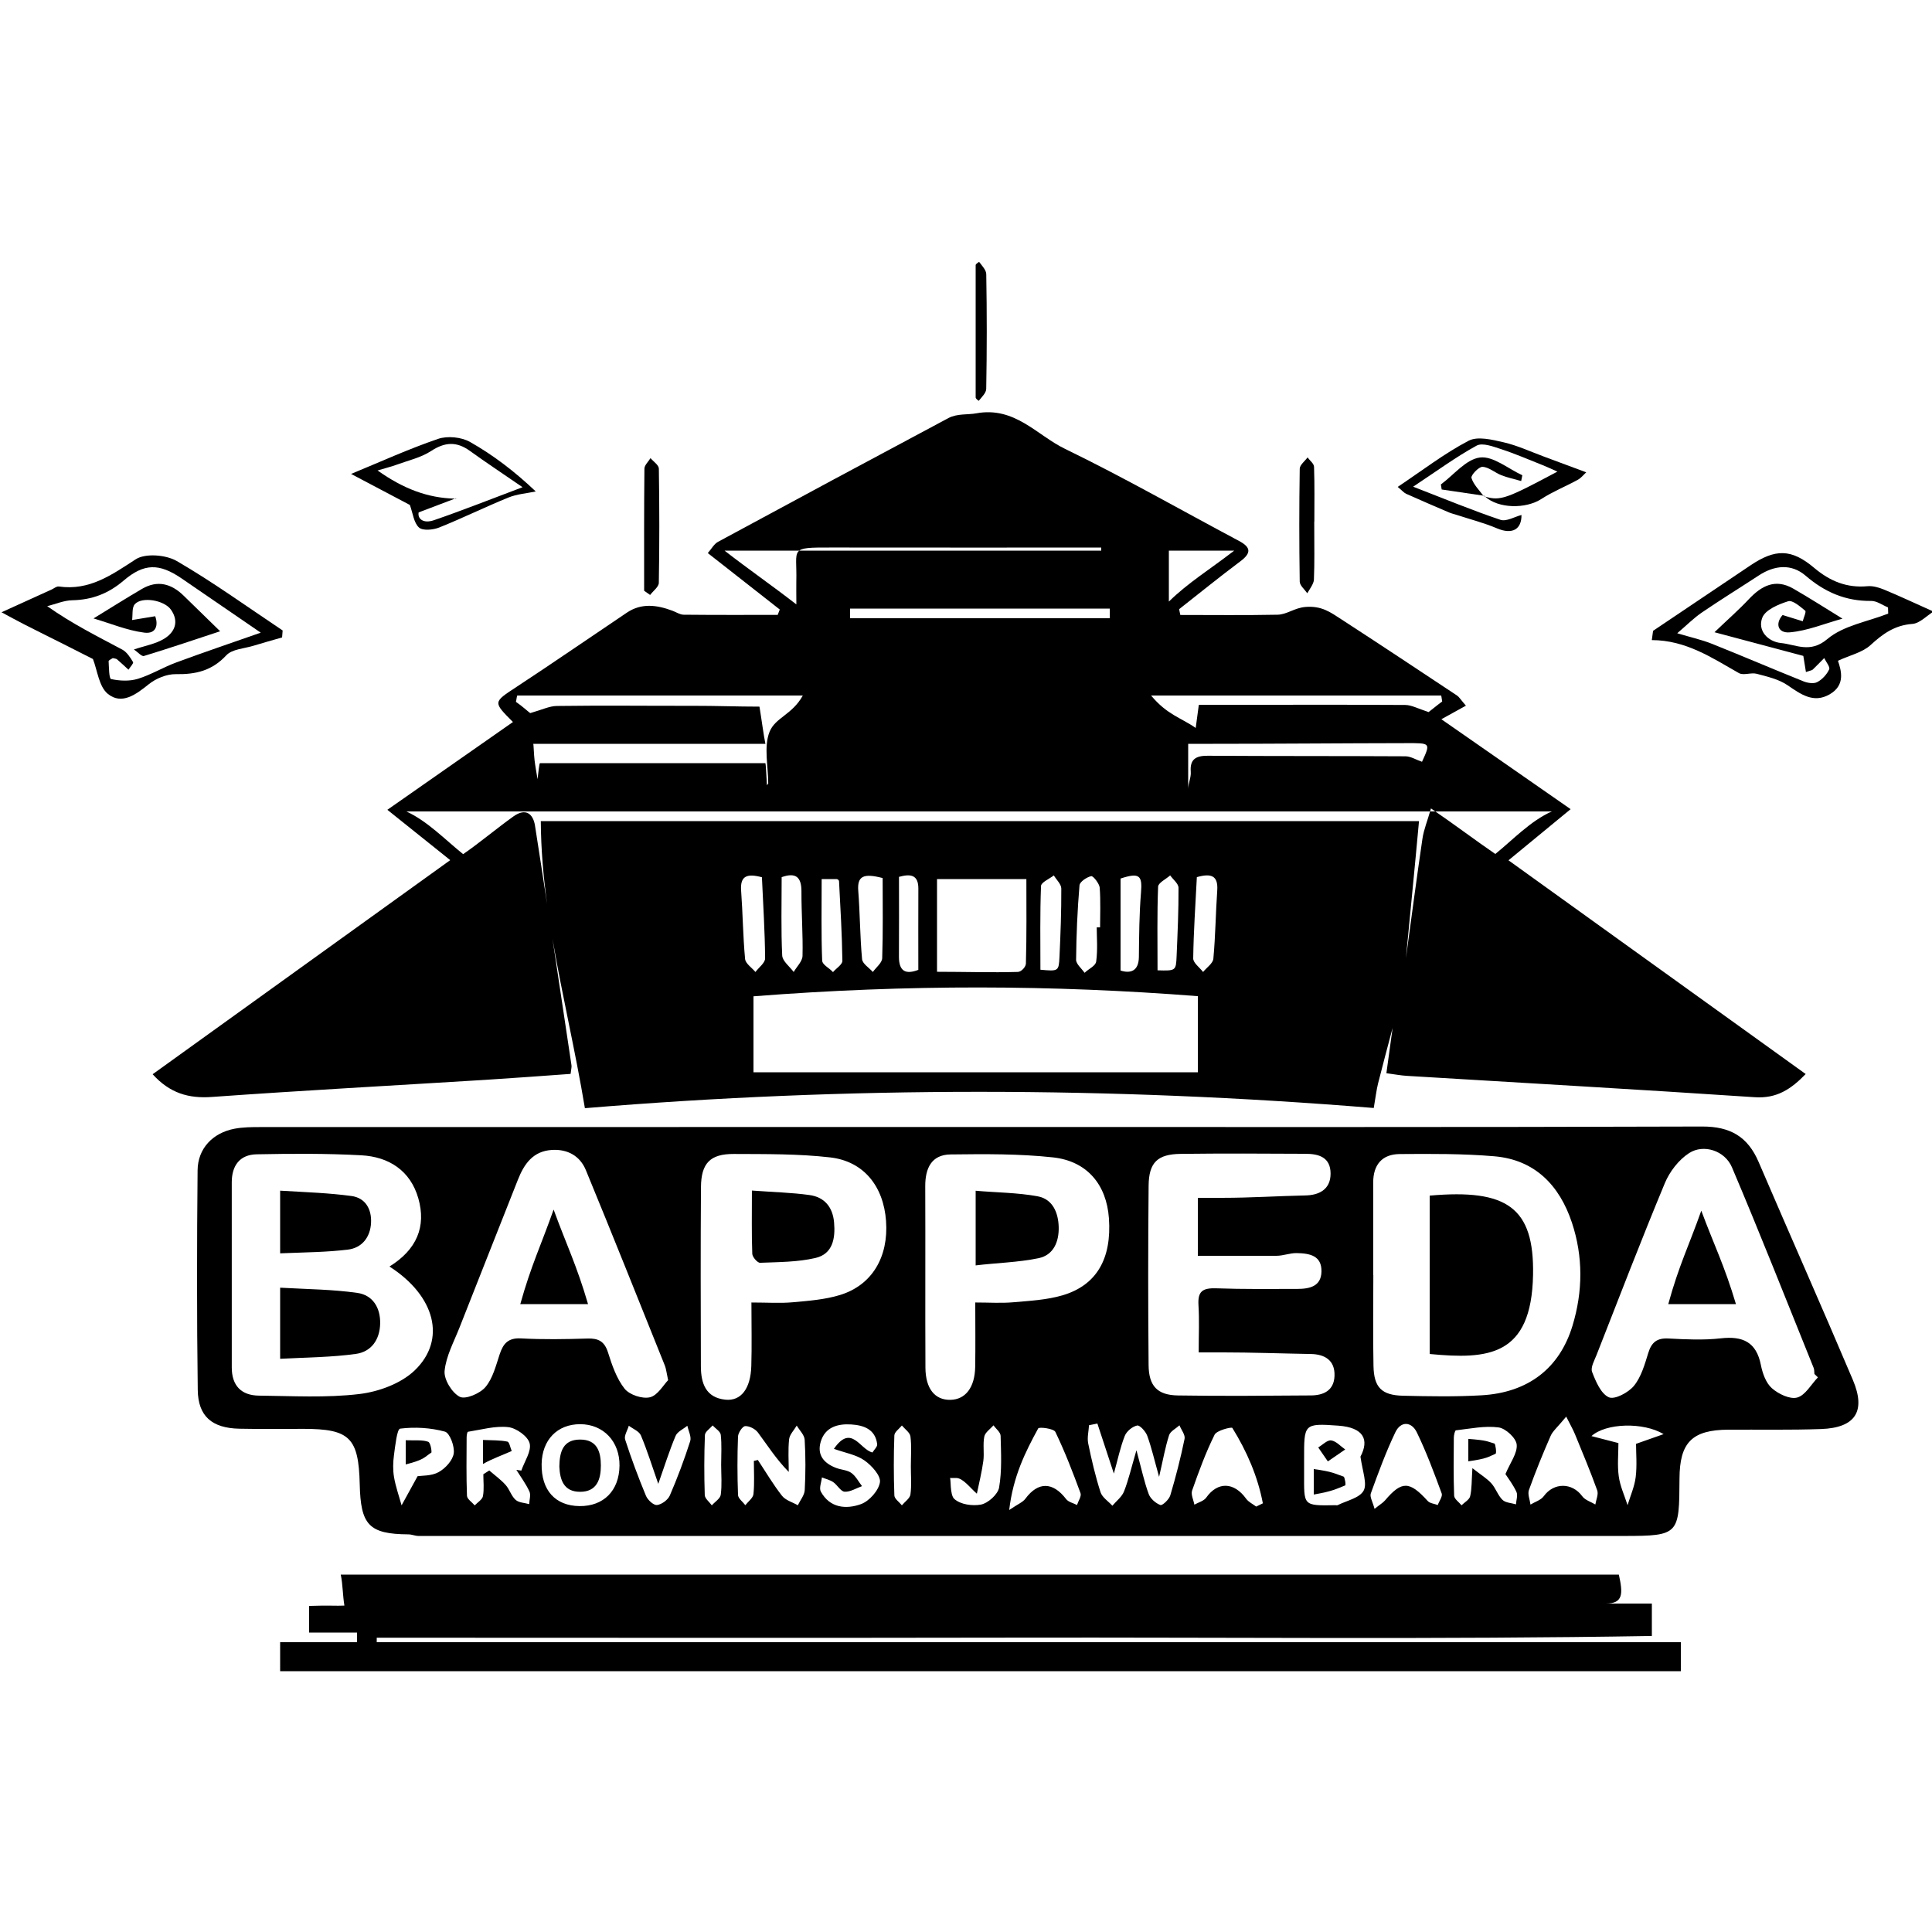 <?xml version="1.0" encoding="utf-8"?>
<!-- Generator: Adobe Illustrator 16.0.2, SVG Export Plug-In . SVG Version: 6.00 Build 0)  -->
<!DOCTYPE svg PUBLIC "-//W3C//DTD SVG 1.1//EN" "http://www.w3.org/Graphics/SVG/1.1/DTD/svg11.dtd">
<svg version="1.1" id="Layer_1" xmlns="http://www.w3.org/2000/svg" xmlns:xlink="http://www.w3.org/1999/xlink" x="0px" y="0px"
	 width="200px" height="200px" viewBox="0 0 200 200" enable-background="new 0 0 200 200" xml:space="preserve">
<g>
	<path fill-rule="evenodd" clip-rule="evenodd" d="M21.926,113.557c9.433-0.674,18.878-1.186,28.317-1.771
		c2.953-0.184,5.904-0.41,8.825-0.617c0.054-0.488,0.121-0.697,0.092-0.891c-0.656-4.367-1.306-8.736-1.966-13.104
		c0.983,5.807,2.363,11.569,3.355,17.545c27.279-2.273,54.458-2.238,81.661-0.02c0.206-1.189,0.281-1.879,0.448-2.545
		c0.482-1.922,1.002-3.836,1.507-5.754c-0.213,1.545-0.426,3.092-0.646,4.699c0.878,0.117,1.494,0.236,2.114,0.273
		c12.009,0.73,24.021,1.408,36.024,2.211c2.271,0.152,3.748-0.83,5.268-2.4c-10.275-7.389-20.411-14.678-30.767-22.125
		c2.208-1.817,4.205-3.461,6.433-5.294c-4.502-3.133-8.729-6.073-13.381-9.309c1.077-0.596,1.797-0.994,2.541-1.404
		c-0.562-0.649-0.701-0.905-0.917-1.048c-3.996-2.649-7.99-5.303-12.012-7.912c-1.092-0.709-2.008-1.396-3.678-1.26
		c-1.143,0.092-1.918,0.784-2.894,0.804c-3.354,0.068-6.71,0.026-10.065,0.026c-0.041-0.199-0.082-0.398-0.123-0.598
		c2.11-1.657,4.193-3.35,6.341-4.956c1.138-0.852,1.107-1.445-0.133-2.105c-6.009-3.196-11.927-6.579-18.045-9.549
		c-2.904-1.41-5.177-4.404-9.173-3.663c-0.837,0.155-1.975,0.01-2.866,0.485c-7.966,4.247-15.919,8.52-23.858,12.816
		c-0.412,0.223-0.671,0.727-1.057,1.163c2.623,2.057,5.037,3.949,7.451,5.843c-0.071,0.186-0.143,0.371-0.215,0.557
		c-3.247,0-6.495,0.015-9.741-0.019c-0.386-0.005-0.769-0.269-1.154-0.412c-1.6-0.596-3.193-0.826-4.717,0.197
		c-3.809,2.559-7.586,5.165-11.42,7.685c-2.428,1.597-2.464,1.543-0.374,3.638c-4.286,2.995-8.549,5.976-13.001,9.087
		c2.347,1.88,4.329,3.467,6.508,5.212c-10.452,7.519-20.622,14.834-30.807,22.163C17.575,113.164,19.514,113.729,21.926,113.557z
		 M77.131,99.27c-0.22-2.348-0.237-4.714-0.41-7.067c-0.114-1.541,0.609-1.8,2.153-1.391c0.13,2.864,0.307,5.629,0.33,8.396
		c0.004,0.468-0.652,0.941-1.002,1.412C77.83,100.172,77.176,99.75,77.131,99.27z M124,111c-15,0-30,0-46,0c0-2,0-4.896,0-7.863
		c16-1.25,31-1.184,46-0.014C124,106.01,124,109,124,111z M80.917,90.803c1.391-0.49,2.056-0.092,2.049,1.48
		c-0.01,2.224,0.165,4.45,0.111,6.672c-0.014,0.562-0.595,1.109-0.915,1.663c-0.416-0.567-1.16-1.119-1.188-1.705
		C80.844,96.283,80.917,93.643,80.917,90.803z M85.058,91c0.503,0,1.032,0,1.537,0c0.11,0,0.257,0.107,0.262,0.219
		c0.141,2.768,0.309,5.467,0.346,8.238c0.006,0.398-0.631,0.771-0.971,1.175c-0.392-0.44-1.104-0.748-1.122-1.202
		C85.005,96.669,85.058,94,85.058,91z M91.371,90.896c0,2.765,0.048,5.531-0.046,8.293c-0.016,0.487-0.63,0.953-0.968,1.429
		c-0.388-0.439-1.071-0.853-1.115-1.324c-0.218-2.351-0.213-4.721-0.395-7.076C88.729,90.688,89.384,90.374,91.371,90.896z
		 M93.063,90.772c1.194-0.328,2.011-0.227,2.004,1.222c-0.013,2.762-0.003,5.524-0.003,8.406c-1.252,0.477-2.019,0.22-2.006-1.392
		C93.078,96.317,93.063,93.625,93.063,90.772z M97,100.599C97,97.268,97,94,97,91c3,0,5.925,0,9.25,0c0,3,0.035,5.805-0.049,8.752
		c-0.009,0.33-0.457,0.851-0.835,0.861C102.603,100.692,100,100.599,97,100.599z M107.766,91.716
		c0.015-0.38,0.863-0.729,1.326-1.093c0.271,0.454,0.771,0.906,0.773,1.361c0.011,2.355-0.077,4.714-0.188,7.069
		c-0.071,1.502-0.116,1.5-1.973,1.333C107.704,97.498,107.653,94.604,107.766,91.716z M113.476,99.537
		c-0.065,0.468-0.777,0.749-1.194,1.167c-0.31-0.432-0.889-0.917-0.885-1.347c0.025-2.563,0.137-5.153,0.352-7.707
		c0.031-0.367,0.738-0.842,1.204-0.95c0.223-0.051,0.853,0.795,0.885,1.168C113.948,93.175,113.88,95,113.88,96
		c-0.115,0-0.231,0-0.347,0C113.533,97,113.646,98.314,113.476,99.537z M116,100.469c0-3.241,0-6.399,0-9.523
		c2-0.66,2.257-0.281,2.116,1.452c-0.181,2.212-0.196,4.436-0.219,6.654C117.883,100.558,117,100.792,116,100.469z M119.887,91.789
		c0.016-0.405,0.813-0.779,1.249-1.168c0.303,0.428,0.862,0.854,0.864,1.283c0.012,2.359-0.098,4.72-0.198,7.077
		c-0.064,1.522-0.09,1.521-1.974,1.467C119.828,97.456,119.776,94.62,119.887,91.789z M126.008,92.176
		c-0.162,2.355-0.184,4.722-0.402,7.071c-0.045,0.486-0.694,0.916-1.064,1.372c-0.357-0.469-1.026-0.94-1.021-1.403
		c0.037-2.769,0.229-5.534,0.376-8.415C125.387,90.38,126.113,90.643,126.008,92.176z M121,57c2,0,3.886,0,6.768,0
		C125.17,59,123,60.318,121,62.275C121,60.14,121,59,121,57z M149.18,72c0.039,0,0.077,0.461,0.115,0.619
		c-0.581,0.424-1.161,0.917-1.406,1.095c-1.139-0.376-1.777-0.732-2.419-0.736c-7.074-0.044-14.149-0.01-21.369-0.01
		c-0.093,0.724-0.194,1.389-0.322,2.389C122.244,74.286,120.827,74,119.16,72C129.435,72,139.308,72,149.18,72z M123.267,79.89
		c0.047,0.596-0.267,1.198-0.267,1.795c0-1.516,0-2.685,0-4.685c1,0,1.755,0,2.559,0c6.676,0,13.352-0.061,20.027-0.07
		c2.511-0.006,2.522-0.037,1.62,1.929c-0.625-0.211-1.166-0.564-1.709-0.567c-6.814-0.038-13.661-0.012-20.476-0.057
		C123.779,78.227,123.167,78.612,123.267,79.89z M114.89,64C106.002,64,97,64,88,64c0,0,0,0,0-1c9,0,18,0,26.887,0
		C114.888,64,114.889,64,114.89,64z M75.004,57C88.345,57,101,57,114,57c0,0,0-0.338,0-0.317c-9,0-18.59,0.01-27.898-0.004
		c-4.484-0.007-3.577,0.015-3.667,3.486c-0.014,0.529,0.004,1.249,0.004,2.403C79.745,60.482,77.578,59,75.004,57z M53.554,72
		c9.859,0,19.718,0,29.553,0c-1.104,2-2.841,2.268-3.441,3.752c-0.62,1.539-0.138,3.593-0.138,5.382
		c-0.046-0.071-0.092,0.198-0.138,0.126C79.338,80.438,79.285,79,79.224,79c-7.822,0-15.506,0-23.321,0
		c-0.088,0-0.175,1.049-0.255,1.662c-0.098-0.611-0.226-1.27-0.309-1.952C55.265,78.109,55.24,77,55.199,77
		c8.16,0,16.007,0,24.034,0c-0.202-1-0.4-2.572-0.613-3.85c-2.273,0-4.539-0.088-6.804-0.084c-4.729,0.009-9.458-0.051-14.186,0.016
		c-0.752,0.011-1.499,0.382-2.741,0.739c-0.194-0.133-0.836-0.726-1.479-1.165C53.458,72.49,53.506,72,53.554,72z M42.065,84
		c39.742,0,78.895,0,118.576,0c-2.233,1-4,2.912-5.846,4.404c-2.061-1.409-4.11-2.97-6.662-4.716
		c-0.363,1.295-0.738,2.162-0.884,3.144c-0.607,4.103-1.145,8.25-1.708,12.359c0.45-4.725,0.899-9.19,1.354-14.19
		c-30.542,0-60.656,0-90.912,0c0.019,3,0.27,5.727,0.651,8.58c-0.412-2.695-0.827-5.427-1.253-8.121
		c-0.185-1.173-0.932-1.873-2.226-0.948c-1.746,1.249-3.531,2.753-5.21,3.91C46.026,86.876,44.242,85,42.065,84z"/>
	<path fill-rule="evenodd" clip-rule="evenodd" d="M182.052,120.287c-1.125-2.621-2.932-3.678-5.85-3.67
		c-24.904,0.082-49.81,0.047-74.715,0.049c-24.835,0.002-49.67,0-74.506,0.008c-0.9,0-1.818,0.004-2.696,0.17
		c-2.245,0.422-3.808,2.035-3.83,4.303c-0.073,7.582-0.084,15.166,0.017,22.748c0.037,2.73,1.485,3.939,4.29,4.004
		c2.225,0.049,4.452,0.016,6.678,0.016c4.759,0.002,5.688,0.92,5.799,5.734c0.098,4.184,0.914,5.16,5.042,5.188
		c0.348,0.002,0.696,0.164,1.043,0.164c41.601,0,83.202,0,124.802,0c5.706,0,5.706-0.164,5.735-5.941
		c0.019-3.711,1.271-5.039,5.058-5.061c3.199-0.018,6.402,0.047,9.598-0.066c3.55-0.127,4.669-1.835,3.289-5.089
		C188.612,135.306,185.28,127.809,182.052,120.287z M118.904,122.752c0.024-2.42,0.919-3.273,3.324-3.303
		c4.312-0.053,8.624-0.031,12.937-0.008c1.353,0.006,2.569,0.354,2.576,2.039c0.008,1.707-1.27,2.244-2.583,2.271
		c-2.851,0.059-5.702,0.248-8.554,0.248c-0.747,0-1.604,0-2.604,0c0,2,0,3,0,6c3,0,5.533,0,8.146,0c0.695,0,1.391-0.291,2.087-0.279
		c1.385,0.025,2.599,0.279,2.565,1.914c-0.031,1.523-1.204,1.793-2.505,1.795c-2.781,0.002-5.566,0.038-8.345-0.062
		c-1.488-0.055-1.969,0.321-1.881,1.757c0.097,1.584,0.022,2.875,0.022,4.875c0.965,0,1.7,0,2.437,0
		c3.061,0,6.121,0.115,9.181,0.168c1.376,0.023,2.503,0.607,2.442,2.266c-0.055,1.539-1.163,2.012-2.438,2.021
		c-4.59,0.033-9.181,0.077-13.771,0.003c-2.115-0.033-3.018-0.96-3.037-3.146C118.848,135.123,118.845,128.941,118.904,122.752z
		 M37.204,144.309c-3.427,0.41-6.933,0.201-10.404,0.166c-1.826-0.02-2.806-1.041-2.807-2.906
		c-0.002-6.391,0.004-12.781-0.001-19.174c-0.002-1.744,0.84-2.867,2.574-2.902c3.608-0.07,7.227-0.094,10.828,0.102
		c2.857,0.152,5.088,1.58,5.91,4.455c0.84,2.939-0.173,5.318-2.986,7.061c4.738,3.037,5.925,7.574,2.609,10.754
		C41.51,143.223,39.205,144.07,37.204,144.309z M46.97,150.457c-0.106,0.725-0.869,1.555-1.564,1.938
		c-0.743,0.41-1.743,0.35-2.177,0.42c-0.716,1.303-1.187,2.16-1.657,3.018c-0.27-0.973-0.614-1.934-0.783-2.926
		c-0.126-0.742-0.106-1.533-0.004-2.283c0.131-0.965,0.312-2.691,0.638-2.732c1.522-0.189,3.153-0.096,4.633,0.309
		C46.562,148.338,47.077,149.729,46.97,150.457z M54.782,155.707c-0.479-0.137-1.075-0.145-1.408-0.445
		c-0.446-0.4-0.625-1.086-1.035-1.543c-0.499-0.557-1.121-1.002-1.689-1.496c-0.205,0.131-0.41,0.26-0.615,0.391
		c0,0.756,0.094,1.531-0.04,2.264c-0.066,0.359-0.555,0.643-0.852,0.959c-0.28-0.332-0.789-0.654-0.802-0.996
		c-0.078-2.014-0.044-4.029-0.036-6.045c0.001-0.201,0.059-0.566,0.134-0.578c1.39-0.217,2.812-0.631,4.171-0.482
		c0.83,0.09,2.027,0.941,2.217,1.67c0.211,0.814-0.533,1.875-0.86,2.83c-0.171-0.025-0.343-0.053-0.514-0.078
		c0.461,0.742,0.991,1.453,1.353,2.242C54.969,154.756,54.8,155.266,54.782,155.707z M59.983,155.91
		c-2.502-0.031-3.955-1.646-3.914-4.352c0.039-2.494,1.619-4.129,3.991-4.127c2.407,0.002,4.104,1.797,4.071,4.305
		C64.097,154.316,62.482,155.941,59.983,155.91z M62.941,140.006c-0.362-1.15-0.991-1.477-2.125-1.441
		c-2.291,0.07-4.589,0.109-6.875-0.014c-1.323-0.072-1.841,0.518-2.211,1.631c-0.393,1.182-0.71,2.498-1.476,3.406
		c-0.565,0.67-2.071,1.311-2.664,1.006c-0.806-0.416-1.649-1.795-1.565-2.674c0.148-1.535,0.963-3.014,1.546-4.498
		c2.002-5.098,4.031-10.186,6.037-15.283c0.647-1.641,1.563-2.973,3.515-3.096c1.629-0.104,2.918,0.615,3.525,2.088
		c2.774,6.729,5.469,13.49,8.182,20.244c0.127,0.316,0.155,0.674,0.335,1.5c-0.494,0.5-1.08,1.576-1.881,1.77
		c-0.786,0.191-2.12-0.252-2.624-0.885C63.827,142.709,63.355,141.32,62.941,140.006z M71.449,149.188
		c-0.612,1.904-1.313,3.785-2.107,5.621c-0.199,0.459-0.843,0.934-1.33,0.99c-0.35,0.041-0.964-0.523-1.141-0.951
		c-0.794-1.912-1.52-3.857-2.157-5.826c-0.127-0.395,0.241-0.951,0.381-1.432c0.429,0.328,1.065,0.568,1.249,1.002
		c0.641,1.512,1.125,3.09,1.8,5.016c0.673-1.906,1.158-3.467,1.793-4.965c0.188-0.443,0.799-0.705,1.216-1.051
		C71.264,148.127,71.595,148.734,71.449,149.188z M74.613,154.734c-0.053,0.398-0.603,0.734-0.926,1.098
		c-0.255-0.354-0.719-0.703-0.731-1.064c-0.067-2.07-0.064-4.145,0.016-6.213c0.013-0.342,0.521-0.664,0.8-0.994
		c0.294,0.322,0.802,0.619,0.841,0.969c0.114,1.023,0.041,2.066,0.041,3.104C74.657,152.668,74.747,153.715,74.613,154.734z
		 M83.306,154.252c-0.028,0.535-0.465,1.049-0.714,1.572c-0.557-0.318-1.273-0.514-1.64-0.982c-0.917-1.168-1.675-2.461-2.498-3.705
		c-0.138,0.031-0.276,0.064-0.415,0.096c0,1.146,0.076,2.301-0.041,3.434c-0.042,0.408-0.548,0.768-0.842,1.15
		c-0.264-0.354-0.744-0.697-0.757-1.061c-0.075-2.012-0.077-4.029-0.001-6.041c0.015-0.393,0.465-1.07,0.741-1.084
		c0.438-0.021,1.047,0.293,1.322,0.662c0.989,1.326,1.869,2.734,3.19,4.08c0-1.127-0.082-2.264,0.037-3.377
		c0.054-0.496,0.514-0.947,0.79-1.42c0.287,0.49,0.792,0.965,0.822,1.469C83.403,150.775,83.398,152.52,83.306,154.252z
		 M91.091,153.439c-0.13,0.861-1.103,1.955-1.959,2.266c-1.527,0.553-3.221,0.42-4.159-1.293c-0.198-0.361,0.062-0.975,0.111-1.471
		c0.394,0.158,0.829,0.256,1.171,0.488c0.432,0.295,0.771,0.965,1.181,0.992c0.585,0.037,1.199-0.363,1.8-0.576
		c-0.361-0.467-0.646-1.039-1.105-1.369c-0.425-0.305-1.048-0.318-1.564-0.512c-1.253-0.471-2.014-1.328-1.607-2.711
		c0.45-1.531,1.777-1.881,3.15-1.795c1.278,0.08,2.506,0.48,2.696,2.047c0.031,0.256-0.307,0.555-0.487,0.854
		c-1.294-0.289-2.178-3.008-3.993-0.375c1.167,0.418,2.303,0.6,3.153,1.193C90.228,151.699,91.194,152.764,91.091,153.439z
		 M86.967,134.055c-1.567,0.482-3.26,0.607-4.908,0.756c-1.294,0.117-2.607,0.023-4.271,0.023c0,2.434,0.05,4.512-0.013,6.584
		c-0.071,2.342-1.071,3.645-2.687,3.475c-2.035-0.211-2.528-1.711-2.533-3.449c-0.018-6.18-0.035-12.361,0.009-18.543
		c0.018-2.49,0.952-3.455,3.41-3.443c3.326,0.016,6.675-0.021,9.969,0.357c3.474,0.4,5.525,2.99,5.781,6.592
		C91.989,130.123,90.275,133.039,86.967,134.055z M94.248,154.707c-0.057,0.406-0.576,0.75-0.886,1.123
		c-0.271-0.34-0.766-0.672-0.778-1.021c-0.075-2.07-0.075-4.146-0.001-6.217c0.012-0.352,0.508-0.686,0.78-1.025
		c0.31,0.377,0.834,0.727,0.886,1.137c0.129,1.021,0.042,2.068,0.042,3.105C94.29,152.777,94.38,153.758,94.248,154.707z
		 M95.8,141.572c-0.03-6.256,0.008-12.51-0.019-18.766c-0.008-1.854,0.633-3.275,2.625-3.299c3.534-0.043,7.094-0.074,10.598,0.305
		c3.543,0.385,5.543,2.832,5.791,6.297c0.299,4.176-1.261,6.936-4.795,7.98c-1.639,0.484-3.407,0.572-5.126,0.723
		c-1.222,0.107-2.461,0.021-3.915,0.021c0,2.389,0.028,4.525-0.008,6.66c-0.036,2.141-1.004,3.389-2.565,3.418
		C96.784,144.943,95.811,143.764,95.8,141.572z M103.426,153.988c-0.124,0.711-1.158,1.639-1.901,1.77
		c-0.865,0.15-2.07,0.004-2.736-0.588c-0.483-0.428-0.329-2.17-0.459-2.17c0.215,0,0.431,0,0.647,0c0.716,0,1.432,1.008,2.148,1.627
		c0.229-1.088,0.518-2.283,0.668-3.383c0.112-0.816-0.062-1.736,0.102-2.535c0.087-0.424,0.621-0.784,0.953-1.159
		c0.257,0.367,0.727,0.714,0.735,1.087C103.627,150.428,103.729,152.24,103.426,153.988z M111.49,155.797
		c-0.383-0.199-0.89-0.303-1.126-0.613c-1.378-1.803-2.902-1.816-4.219-0.033c-0.267,0.361-0.768,0.549-1.673,1.164
		c0.411-3.492,1.667-5.998,3.002-8.445c0.095-0.174,1.607,0.01,1.776,0.359c0.992,2.055,1.814,4.195,2.604,6.34
		C111.974,154.891,111.623,155.383,111.49,155.797z M122.626,148.951c-0.404,1.969-0.903,3.92-1.477,5.846
		c-0.126,0.426-0.819,1.078-1.022,1.004c-0.49-0.182-1.037-0.658-1.215-1.143c-0.466-1.266-0.745-2.6-1.268-4.527
		c-0.533,1.816-0.818,3.074-1.286,4.262c-0.223,0.564-0.793,0.99-1.206,1.479c-0.423-0.465-1.055-0.863-1.229-1.408
		c-0.528-1.648-0.927-3.346-1.274-5.045c-0.121-0.596,0.049-1.252,0.086-1.881c0.289-0.057,0.578-0.115,0.866-0.172
		c0.543,1.648,1.087,3.297,1.706,5.178c0.402-1.447,0.662-2.715,1.129-3.9c0.188-0.477,0.789-0.973,1.282-1.076
		c0.274-0.057,0.881,0.615,1.046,1.066c0.444,1.217,0.731,2.488,1.225,4.25c0.409-1.773,0.636-3.07,1.034-4.311
		c0.133-0.414,0.704-0.686,1.075-1.023C122.288,148.02,122.712,148.537,122.626,148.951z M130.04,155.961
		c-0.352-0.268-0.793-0.471-1.04-0.813c-1.26-1.75-2.951-1.787-4.133-0.115c-0.251,0.355-0.809,0.492-1.226,0.73
		c-0.089-0.492-0.378-1.055-0.233-1.465c0.689-1.959,1.405-3.92,2.325-5.775c0.226-0.455,1.762-0.826,1.838-0.705
		c1.506,2.428,2.63,5.02,3.16,7.807C130.501,155.736,130.271,155.85,130.04,155.961z M141.158,154.318
		c-0.424,0.758-1.737,1.023-2.671,1.488c-0.111,0.057-0.102,0.008-0.24,0.012c-3.416,0.059-3.247,0.059-3.247-3.307
		c0-0.486,0-0.971,0-1.455c0-3.633-0.059-3.736,3.539-3.473c2.639,0.191,3.22,1.457,2.294,3.209
		C141.066,152.383,141.549,153.619,141.158,154.318z M148.836,155.799c-0.353-0.135-0.815-0.17-1.041-0.42
		c-1.888-2.078-2.685-2.098-4.42-0.057c-0.206,0.242-0.501,0.41-1.082,0.873c-0.188-0.721-0.517-1.242-0.387-1.598
		c0.776-2.139,1.562-4.283,2.542-6.332c0.57-1.189,1.677-1.111,2.223,0.016c0.991,2.043,1.784,4.186,2.572,6.318
		C149.356,154.908,148.983,155.395,148.836,155.799z M145.243,144.486c-2.223-0.051-3.015-0.865-3.06-3.08
		c-0.064-3.127-0.017-6.406-0.017-9.406c-0.004,0-0.007,0-0.011,0c0-3,0.006-6.375-0.002-9.574
		c-0.004-1.852,0.919-2.945,2.746-2.959c3.262-0.025,6.538-0.045,9.782,0.23c4.223,0.357,6.765,3.022,8.044,6.872
		c1.167,3.516,1.138,7.12,0.058,10.675c-1.334,4.389-4.573,6.918-9.41,7.197C150.672,144.598,147.952,144.549,145.243,144.486z
		 M156.934,155.73c-0.476-0.145-1.079-0.156-1.397-0.465c-0.481-0.467-0.695-1.201-1.15-1.707c-0.454-0.504-1.064-0.869-1.965-1.576
		c-0.088,1.328-0.052,2.143-0.231,2.906c-0.086,0.363-0.583,0.631-0.895,0.939c-0.267-0.33-0.751-0.654-0.764-0.994
		c-0.075-2.002-0.049-4.008-0.033-6.012c0.003-0.264,0.114-0.742,0.217-0.754c1.472-0.168,2.979-0.492,4.416-0.301
		c0.729,0.096,1.813,1.1,1.876,1.775c0.085,0.895-0.67,1.869-1.165,3.053c0.287,0.449,0.802,1.109,1.14,1.85
		C157.141,154.795,156.96,155.297,156.934,155.73z M165.15,155.744c-0.459-0.275-1.061-0.451-1.353-0.85
		c-1.05-1.439-2.949-1.441-3.985-0.012c-0.296,0.41-0.909,0.588-1.377,0.871c-0.064-0.504-0.314-1.076-0.162-1.504
		c0.679-1.893,1.439-3.76,2.246-5.602c0.222-0.508,0.709-0.898,1.614-1.998c0.42,0.836,0.702,1.318,0.912,1.83
		c0.789,1.926,1.596,3.848,2.299,5.805C165.491,154.697,165.227,155.256,165.15,155.744z M169.327,152.904
		c-0.12,0.988-0.549,1.941-0.842,2.91c-0.315-0.992-0.771-1.963-0.911-2.977c-0.159-1.148-0.036-2.334-0.036-3.451
		c-0.987-0.256-1.796-0.465-2.792-0.723c1.497-1.352,5.354-1.469,7.471-0.203c-1.024,0.361-1.776,0.627-2.854,1.006
		C169.362,150.451,169.475,151.693,169.327,152.904z M186.047,144.672c-0.749,0.209-1.945-0.367-2.621-0.963
		c-0.616-0.543-0.971-1.545-1.14-2.404c-0.473-2.393-1.885-3.016-4.158-2.76c-1.783,0.201-3.611,0.111-5.412,0.016
		c-1.183-0.061-1.744,0.387-2.086,1.49c-0.366,1.188-0.728,2.479-1.481,3.406c-0.569,0.701-2.007,1.461-2.604,1.189
		c-0.821-0.371-1.352-1.637-1.732-2.625c-0.178-0.463,0.24-1.189,0.467-1.768c2.329-5.936,4.616-11.891,7.066-17.779
		c0.497-1.193,1.439-2.414,2.51-3.105c1.489-0.965,3.696-0.268,4.435,1.469c2.922,6.883,5.661,13.84,8.46,20.773
		c0.075,0.188,0.052,0.412,0.075,0.619c0.121,0.119,0.242,0.236,0.364,0.354C187.485,143.318,186.889,144.439,186.047,144.672z"/>
	<path fill-rule="evenodd" clip-rule="evenodd" d="M39,169.535c22,0,44.081,0.035,66.024-0.008
		c21.938-0.043,43.976,0.201,65.976-0.172c0-1.375,0-2.355,0-3.355c-2,0-3.266,0-4.777,0c1.803,0,1.807-1,1.358-3
		c-43.965,0-87.951,0-132.307,0c0.211,1,0.205,2.188,0.378,3.209C34.828,166.254,34,166.17,32,166.244c0,1.061,0,1.756,0,2.756
		c2,0,3.485,0,4.958,0c-0.001,1-0.001,1-0.002,1c-2.671,0-4.957,0-7.957,0c0,1,0,2,0,3c49,0,97,0,145,0c0-1,0-2,0-3
		c-45,0-90,0-135,0C39,170,39,169.59,39,169.535z"/>
	<path fill-rule="evenodd" clip-rule="evenodd" d="M195.093,61.059c-0.552-0.228-1.191-0.428-1.768-0.375
		c-2.149,0.196-3.887-0.519-5.523-1.9c-2.359-1.992-4.028-1.981-6.596-0.257c-3.362,2.257-6.721,4.519-10.081,6.777
		c-0.044,0.32-0.087,0.639-0.131,0.958c3.528,0.009,6.214,1.825,9.016,3.416c0.474,0.269,1.263-0.082,1.847,0.073
		c1.093,0.292,2.271,0.557,3.179,1.176c1.378,0.938,2.683,1.907,4.351,0.961c1.715-0.973,1.186-2.548,0.878-3.488
		c1.262-0.58,2.543-0.859,3.377-1.625c1.277-1.174,2.506-2.052,4.32-2.187c0.77-0.057,1.485-0.843,2.195-1.279
		C198.169,62.419,196.646,61.702,195.093,61.059z M189.164,66.157c-1.784,1.508-3.247,0.563-4.796,0.409
		c-1.343-0.133-2.462-1.279-1.934-2.629c0.318-0.813,1.673-1.382,2.676-1.695c0.457-0.143,1.236,0.543,1.765,0.979
		c0.127,0.105-0.16,0.713-0.257,1.09c-0.639-0.197-1.278-0.395-2.085-0.644c-0.793,0.897-0.485,1.898,0.741,1.793
		c1.822-0.156,3.594-0.902,5.459-1.418c-1.87-1.146-3.462-2.173-5.103-3.113c-1.847-1.058-3.281-0.294-4.598,1.107
		c-1.019,1.086-2.145,2.071-3.549,3.413c3.004,0.801,6.029,1.606,9.197,2.45c0.036,0.228,0.147,0.916,0.27,1.67
		c0.47-0.164,0.621-0.174,0.706-0.255c0.405-0.387,0.791-0.792,1.185-1.191c0.188,0.399,0.631,0.917,0.513,1.174
		c-0.244,0.527-0.722,1.044-1.235,1.315c-0.363,0.192-0.991,0.094-1.42-0.078c-3.166-1.271-6.302-2.619-9.471-3.884
		c-1.061-0.424-2.191-0.673-3.601-1.095c0.995-0.848,1.719-1.583,2.555-2.152c1.937-1.32,3.933-2.553,5.894-3.836
		c1.624-1.063,3.376-1.229,4.83,0.02c2.001,1.719,4.16,2.654,6.801,2.621c0.577-0.008,1.16,0.435,1.74,0.67
		c0.006,0.214,0.013,0.428,0.02,0.642C193.332,64.358,190.822,64.754,189.164,66.157z"/>
	<path fill-rule="evenodd" clip-rule="evenodd" d="M23.424,67.84c0.603-0.649,1.863-0.698,2.831-0.997
		c0.978-0.301,1.964-0.572,2.947-0.856c0.019-0.241,0.038-0.481,0.057-0.722c-3.636-2.426-7.188-4.998-10.96-7.188
		c-1.122-0.651-3.254-0.824-4.25-0.178c-2.49,1.615-4.794,3.271-7.965,2.814c-0.23-0.033-0.5,0.205-0.75,0.318
		c-1.588,0.721-3.177,1.442-5.177,2.351c0.78,0.417,1.564,0.854,2.364,1.261c1.37,0.699,2.749,1.379,4.123,2.069
		c1.068,0.537,2.133,1.08,2.976,1.508c0.458,1.157,0.617,2.859,1.546,3.611c1.437,1.164,2.908,0.067,4.236-1.001
		c0.748-0.602,1.863-1.058,2.804-1.042C20.259,69.823,21.943,69.438,23.424,67.84z M14.256,70.276
		c-0.857,0.262-1.873,0.212-2.757,0.02c-0.216-0.047-0.215-1.197-0.255-1.844c-0.007-0.105,0.297-0.229,0.432-0.326
		c0.182,0.05,0.345,0.049,0.438,0.128c0.406,0.345,0.792,0.714,1.186,1.074c0.17-0.271,0.548-0.665,0.474-0.789
		c-0.29-0.485-0.641-1.038-1.115-1.292c-2.552-1.364-5.148-2.646-7.772-4.495c0.865-0.216,1.727-0.598,2.595-0.614
		c2.042-0.04,3.742-0.693,5.307-2.028c2.134-1.821,3.697-1.81,6.016-0.228c2.608,1.778,5.208,3.569,8.186,5.611
		c-3.205,1.125-6,2.067-8.766,3.093C16.876,69.084,15.623,69.86,14.256,70.276z"/>
	<path fill-rule="evenodd" clip-rule="evenodd" d="M149.993,53.044c0.253,0.108,0.525,0.169,0.787,0.254
		c1.399,0.457,2.836,0.823,4.186,1.396c1.594,0.677,2.552,0.103,2.538-1.384c-0.69,0.175-1.561,0.709-2.183,0.5
		c-2.899-0.973-5.73-2.15-9.033-3.428c2.431-1.607,4.421-3.074,6.57-4.25c0.603-0.329,1.71,0.092,2.523,0.358
		c1.469,0.479,2.893,1.098,4.331,1.668c0.449,0.178,0.886,0.388,1.51,0.663c-5.168,2.748-5.866,3.067-7.477,2.589
		c1.361,1.24,4.189,1.3,5.828,0.237c1.183-0.766,2.516-1.297,3.757-1.978c0.352-0.192,0.618-0.541,0.876-0.775
		c-1.571-0.585-2.971-1.11-4.373-1.627c-1.383-0.511-2.739-1.146-4.166-1.477c-1.186-0.273-2.705-0.655-3.643-0.162
		c-2.52,1.322-4.806,3.088-7.333,4.776c0.462,0.382,0.644,0.608,0.878,0.714C147.038,51.778,148.516,52.412,149.993,53.044z"/>
	<path fill-rule="evenodd" clip-rule="evenodd" d="M153.598,51.366c0.051,0.016,0.1,0.031,0.148,0.046
		c-0.032-0.03-0.069-0.058-0.101-0.089L153.598,51.366z"/>
	<path fill-rule="evenodd" clip-rule="evenodd" d="M43.374,54.608c0.394,0.354,1.464,0.249,2.093-0.002
		c2.418-0.968,4.761-2.124,7.175-3.106c0.879-0.357,1.876-0.425,2.819-0.625c-2.227-2.111-4.424-3.775-6.799-5.122
		c-0.896-0.508-2.334-0.653-3.307-0.322c-3.036,1.035-5.968,2.376-9.013,3.629c2.036,1.074,4.169,2.2,6.087,3.212
		C42.744,53.134,42.833,54.123,43.374,54.608z M41.068,48.104c1.202-0.441,2.512-0.73,3.558-1.416
		c1.427-0.934,2.638-1.006,4.009-0.017c1.67,1.206,3.39,2.342,5.46,3.764c-3.318,1.247-6.226,2.404-9.182,3.419
		c-1.094,0.376-1.705-0.154-1.575-0.811c1.515-0.574,2.64-1.001,3.754-1.424c-2.826-0.065-5.338-1.027-8.007-2.916
		C39.989,48.433,40.54,48.297,41.068,48.104z"/>
	<path fill-rule="evenodd" clip-rule="evenodd" d="M47.2,51.58c-0.036,0.014-0.072,0.027-0.108,0.04
		c0.047,0.002,0.093,0.008,0.141,0.008L47.2,51.58z"/>
	<path fill-rule="evenodd" clip-rule="evenodd" d="M102.093,40.258c0.073-3.957,0.074-7.916,0.004-11.873
		c-0.007-0.431-0.421-0.852-0.739-1.276C101.18,27.223,101,27.338,101,27.453c0,4.56,0,9.12,0,13.68c0,0.12,0.154,0.241,0.317,0.361
		C101.648,41.083,102.085,40.676,102.093,40.258z"/>
	<path fill-rule="evenodd" clip-rule="evenodd" d="M67.3,61.59c0.314-0.418,0.894-0.832,0.901-1.255
		c0.07-3.942,0.065-7.886,0.003-11.828c-0.006-0.365-0.563-0.722-0.863-1.082c-0.22,0.364-0.627,0.727-0.631,1.093
		c-0.045,4.211-0.029,8.423-0.029,12.635C66.888,61.298,67.094,61.444,67.3,61.59z"/>
	<path fill-rule="evenodd" clip-rule="evenodd" d="M135.328,61.412c0.241-0.41,0.673-0.986,0.688-1.404
		C136.091,58.064,136.05,57,136.05,54c0.003,0,0.007,0,0.011,0c0-2,0.035-3.721-0.031-5.664c-0.013-0.365-0.431-0.629-0.662-0.986
		c-0.286,0.374-0.814,0.788-0.82,1.167c-0.061,3.891-0.061,7.804-0.001,11.694C134.553,60.608,135.056,61.019,135.328,61.412z"/>
	<path fill-rule="evenodd" clip-rule="evenodd" d="M153.595,51.369c0.003-0.003,0.051-0.046,0.051-0.046
		c-0.032-0.005-0.064-0.01-0.097-0.015C153.564,51.329,153.58,51.348,153.595,51.369z"/>
	<path fill-rule="evenodd" clip-rule="evenodd" d="M153.471,48.327c0.663,0.032,1.283,0.609,1.955,0.87
		c0.66,0.256,1.362,0.403,2.046,0.599c0.04-0.199,0.079-0.398,0.119-0.598c-1.47-0.673-3.023-2.01-4.388-1.837
		c-1.441,0.182-2.703,1.799-4.043,2.789c0.027,0.175,0.056,0.349,0.084,0.522c1.435,0.212,2.87,0.424,4.305,0.636
		c-0.446-0.599-1.021-1.16-1.224-1.834C152.244,49.206,153.082,48.307,153.471,48.327z"/>
	<path fill-rule="evenodd" clip-rule="evenodd" d="M36.979,133.838c-2.566-0.359-4.979-0.373-7.979-0.537c0,2.607,0,4.795,0,7.361
		c3-0.156,5.338-0.16,7.842-0.506c1.586-0.219,2.471-1.463,2.512-3.125C39.394,135.369,38.589,134.064,36.979,133.838z"/>
	<path fill-rule="evenodd" clip-rule="evenodd" d="M38.411,126.582c0.07-1.412-0.585-2.582-2.037-2.773
		c-2.361-0.313-4.374-0.375-7.374-0.551c0,2.32,0,4.229,0,6.486c3-0.117,4.755-0.119,6.992-0.381
		C37.471,129.189,38.337,128.078,38.411,126.582z"/>
	<path fill-rule="evenodd" clip-rule="evenodd" d="M158.701,131.975c0.131-6.984-2.701-8.912-10.701-8.205
		c0,5.563,0,10.986,0,16.395C154,140.736,158.542,140.449,158.701,131.975z"/>
	<path fill-rule="evenodd" clip-rule="evenodd" d="M53.861,135c2.491,0,4.626,0,7.012,0c-1.163-4-2.266-6.225-3.563-9.787
		C56.039,128.824,54.976,131,53.861,135z"/>
	<path fill-rule="evenodd" clip-rule="evenodd" d="M172.699,135c2.398,0,4.568,0,7.004,0c-1.187-4-2.288-6.172-3.586-9.672
		C174.849,128.918,173.795,131,172.699,135z"/>
	<path fill-rule="evenodd" clip-rule="evenodd" d="M83.793,123.709c-1.839-0.254-3.707-0.299-5.956-0.463
		c0,2.43-0.038,4.492,0.038,6.549c0.012,0.334,0.539,0.938,0.809,0.928c1.92-0.076,3.885-0.068,5.74-0.5
		c1.786-0.416,2.065-2.031,1.919-3.682C86.203,124.951,85.342,123.92,83.793,123.709z"/>
	<path fill-rule="evenodd" clip-rule="evenodd" d="M109.596,127.021c-0.039-1.486-0.62-2.887-2.17-3.178
		c-2.059-0.385-4.426-0.396-6.426-0.578c0,2.668,0,4.924,0,7.729c2-0.248,4.477-0.314,6.528-0.75
		C109.071,129.918,109.637,128.523,109.596,127.021z"/>
	<path fill-rule="evenodd" clip-rule="evenodd" d="M136,152.078c0,1.01,0,1.6,0,2.635c2-0.344,2.346-0.594,3.246-0.941
		c0.106-0.043-0.048-0.877-0.151-0.912C138.179,152.555,138,152.35,136,152.078z"/>
	<path fill-rule="evenodd" clip-rule="evenodd" d="M139.255,150.049c-0.481-0.334-0.937-0.867-1.454-0.938
		c-0.406-0.055-0.89,0.463-1.339,0.727c0.282,0.408,0.564,0.818,0.996,1.447C138.239,150.748,138.747,150.398,139.255,150.049z"/>
	<path fill-rule="evenodd" clip-rule="evenodd" d="M152,148.953c0,0.865,0,1.426,0,2.322c2-0.285,2.053-0.461,2.816-0.781
		c0.135-0.057-0.009-1.031-0.112-1.059C153.896,149.209,154,149.109,152,148.953z"/>
	<path fill-rule="evenodd" clip-rule="evenodd" d="M52.521,149.234c-0.766-0.156-1.521-0.125-2.521-0.17c0,0.742,0,1.262,0,2.484
		c1-0.568,2.128-0.955,2.978-1.344C52.816,149.867,52.742,149.279,52.521,149.234z"/>
	<path fill-rule="evenodd" clip-rule="evenodd" d="M60.05,149.023c-1.753,0.004-2.125,1.24-2.147,2.795
		c0.06,1.332,0.424,2.617,2.154,2.613c1.725-0.002,2.144-1.281,2.144-2.719C62.2,150.277,61.809,149.018,60.05,149.023z"/>
	<path fill-rule="evenodd" clip-rule="evenodd" d="M44.318,149.248c-0.591-0.207-1.318-0.119-2.318-0.154c0,0.775,0,1.309,0,2.502
		c2-0.496,1.973-0.805,2.652-1.221C44.713,150.338,44.595,149.346,44.318,149.248z"/>
	<path fill-rule="evenodd" clip-rule="evenodd" d="M19.023,61.675c-1.278-1.253-2.712-1.655-4.328-0.711
		c-1.625,0.95-3.216,1.957-5.012,3.056c1.771,0.521,3.482,1.244,5.256,1.471c1.27,0.162,1.449-0.845,1.124-1.699
		c-1.093,0.181-1.741,0.287-2.388,0.394c0.079-0.555-0.034-1.276,0.275-1.632c0.718-0.826,3.056-0.434,3.75,0.563
		c0.861,1.235,0.399,2.334-0.716,3.012c-0.877,0.533-1.968,0.714-3.121,1.104c0.405,0.275,0.802,0.745,1.036,0.674
		c2.676-0.815,5.326-1.713,7.89-2.559C21.438,64.029,20.228,62.855,19.023,61.675z"/>
</g>
</svg>
